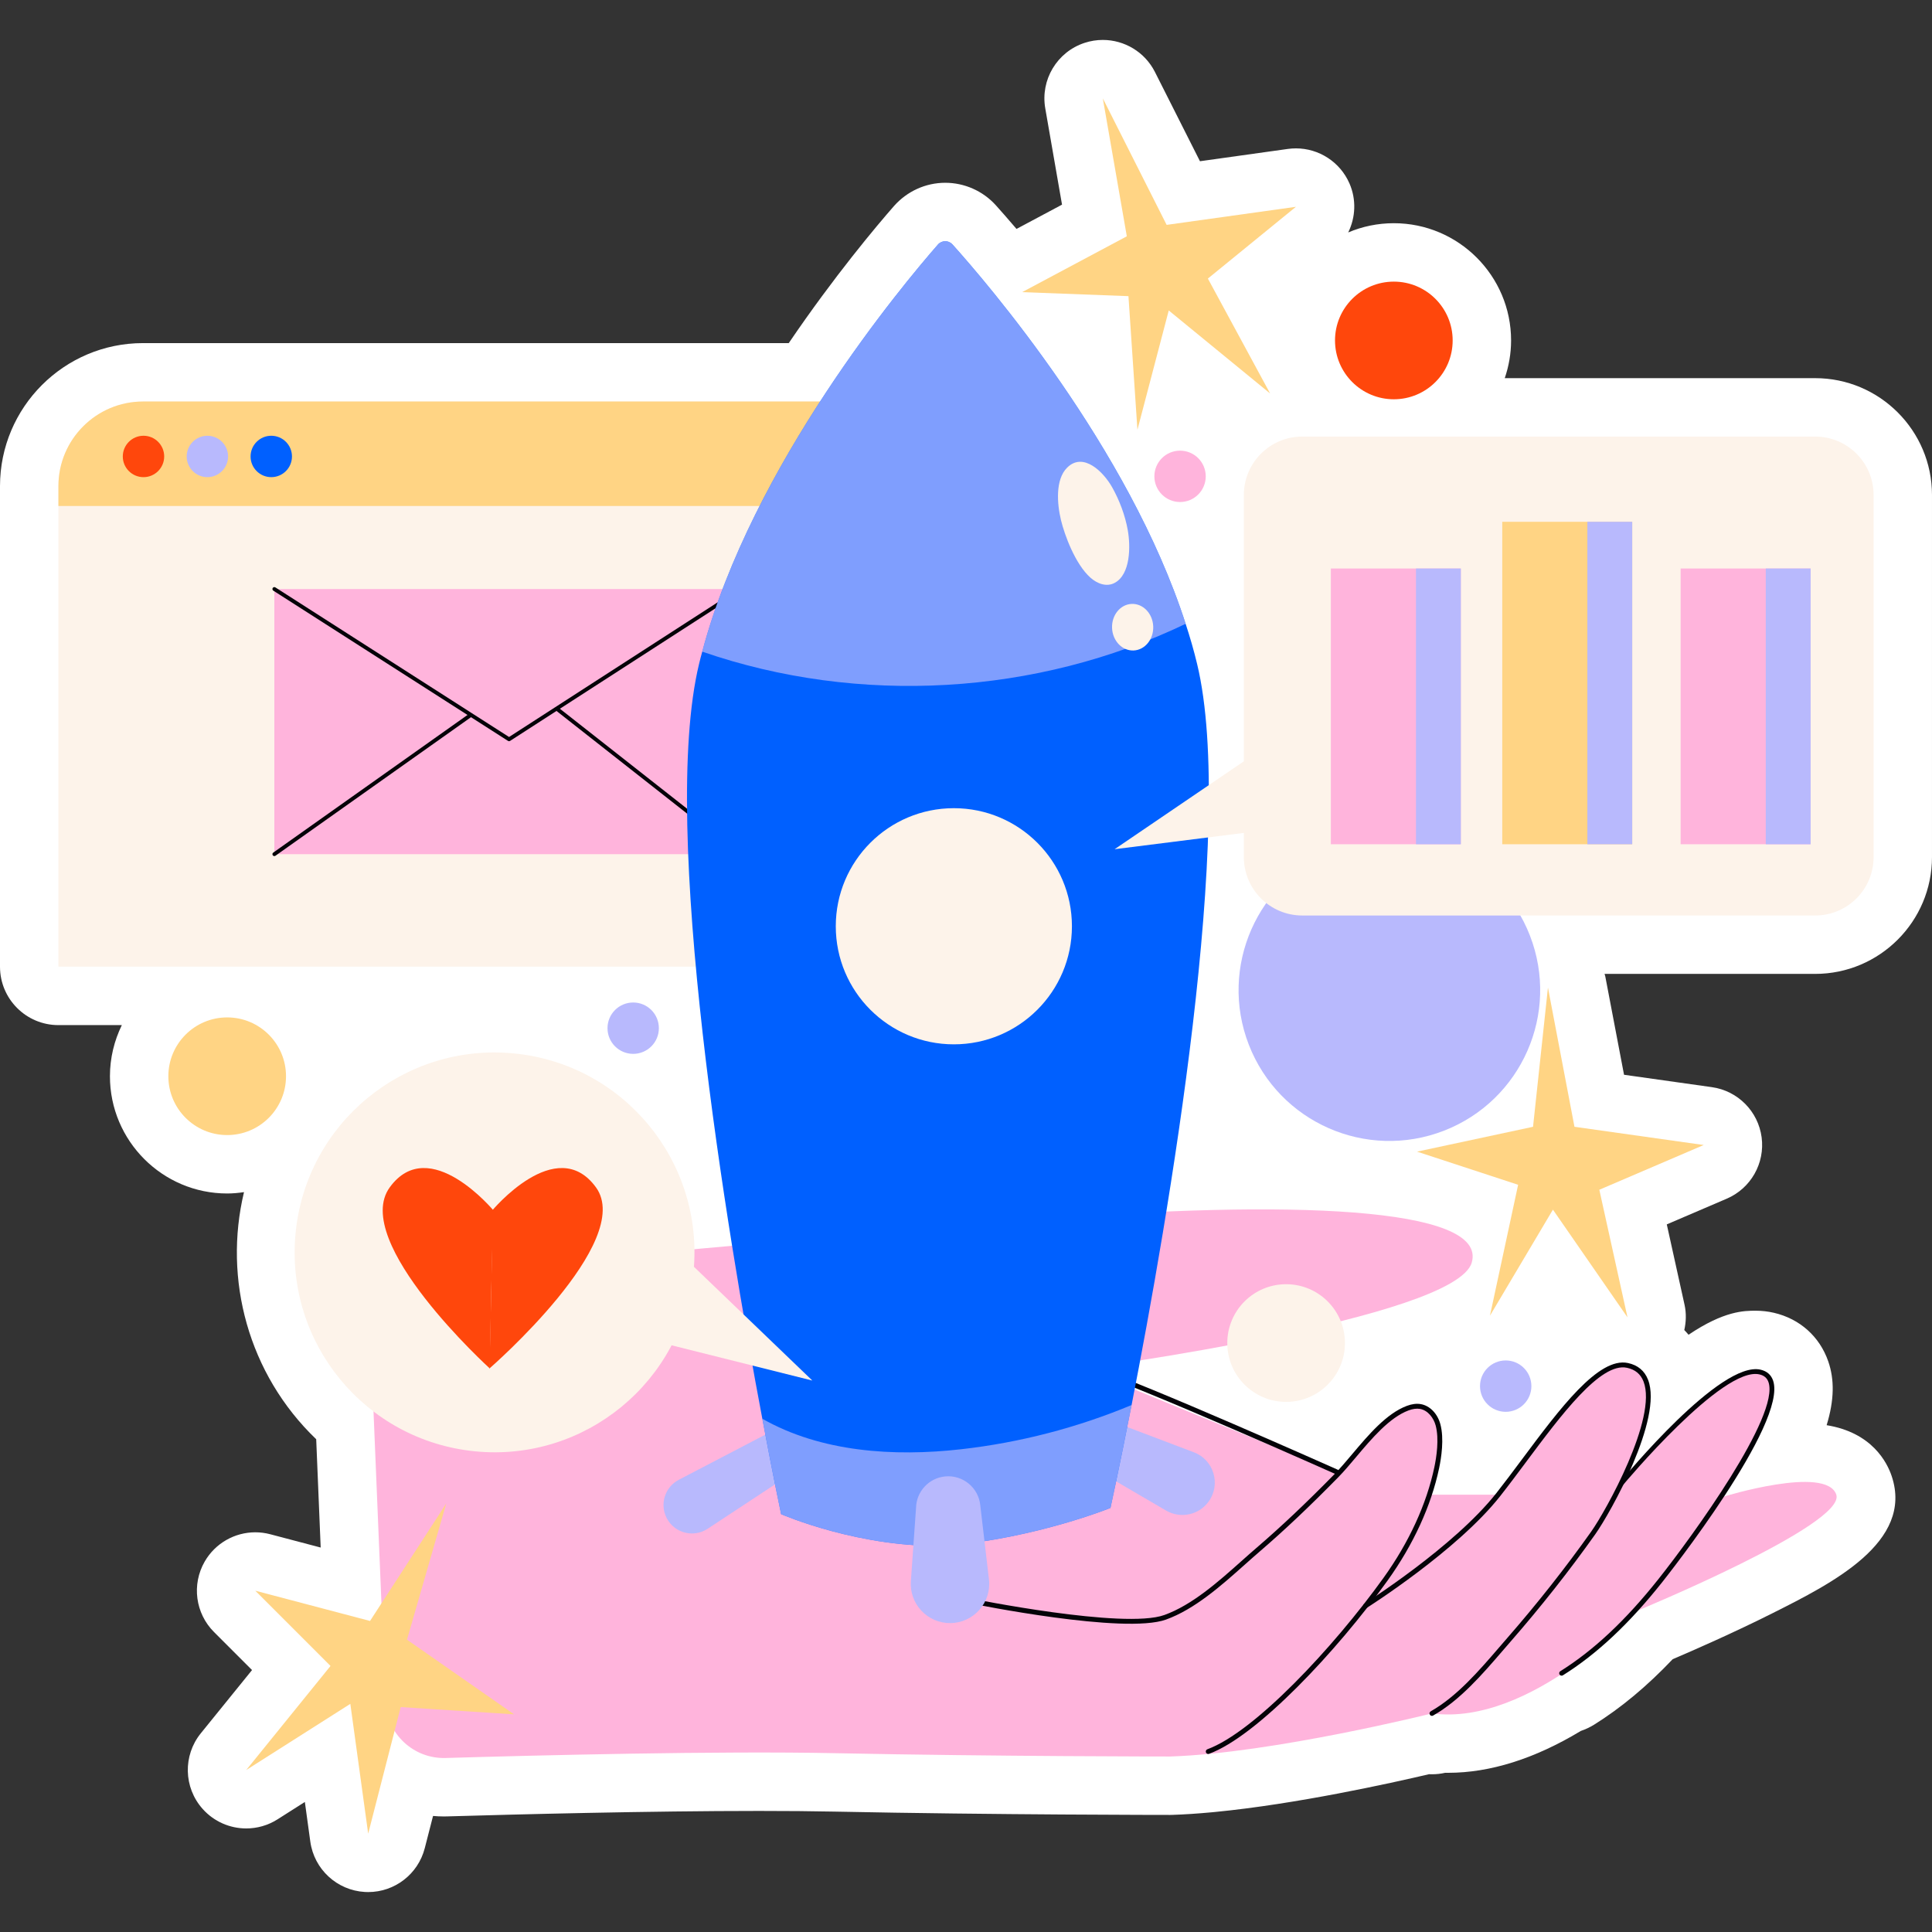 <?xml version="1.0" encoding="UTF-8"?>
<!-- Generator: Adobe Illustrator 25.2.1, SVG Export Plug-In . SVG Version: 6.00 Build 0)  -->
<svg xmlns="http://www.w3.org/2000/svg" xmlns:xlink="http://www.w3.org/1999/xlink" version="1.1" id="Capa_1" x="0px" y="0px" viewBox="0 0 512 512" style="enable-background:new 0 0 512 512;" xml:space="preserve" width="512" height="512">
<rect x="0" y="0" width="512" height="512" fill="#333333" stroke="none"/>
<g>
	<g>
		<g>
			<path style="fill:#FFFFFF;" d="M481.039,100.215h-82.265c1.071-3.141,1.679-6.494,1.679-9.993     c0-17.131-13.939-31.07-31.072-31.07c-4.286,0-8.372,0.873-12.091,2.45c1.955-3.99,2.195-8.721,0.331-12.99     c-2.487-5.699-8.098-9.29-14.18-9.29c-0.713,0-1.431,0.048-2.152,0.149l-23.286,3.258l-11.923-23.634     c-2.693-5.339-8.116-8.511-13.823-8.511c-1.618,0-3.258,0.255-4.865,0.786c-7.282,2.411-11.701,9.794-10.386,17.35l4.44,25.514     l-12.061,6.435c-2.189-2.566-4.082-4.719-5.516-6.314c-3.417-3.759-8.29-5.916-13.367-5.916c-5.158,0-10.084,2.217-13.584,6.161     c-4.596,5.251-15.768,18.492-27.89,36.326H37.898C17,90.925,0,107.925,0,128.821v127.363c0,8.549,6.932,15.481,15.481,15.481     h16.807c-1.999,4.102-3.154,8.689-3.154,13.551c0,17.131,13.939,31.07,31.07,31.07c1.518,0,2.999-0.146,4.459-0.358     c-5.527,23.053,1.123,48.214,19.133,65.483l1.187,28.704l-13.377-3.527c-1.313-0.345-2.638-0.514-3.948-0.514     c-5.44,0-10.61,2.88-13.42,7.768c-3.485,6.065-2.472,13.712,2.472,18.658l10.078,10.083l-13.566,16.748     c-4.775,5.893-4.576,14.382,0.474,20.044c3.031,3.402,7.272,5.18,11.563,5.18c2.857,0,5.737-0.789,8.297-2.417l7.234-4.598     l1.444,10.504c1.008,7.33,7.062,12.921,14.447,13.347c0.303,0.017,0.6,0.025,0.897,0.025c7.022,0,13.218-4.752,14.987-11.626     l2.195-8.544c0.945,0.086,1.897,0.131,2.86,0.131c0.305,0,0.61-0.005,0.917-0.015c18.353-0.539,53.495-1.446,82.637-1.446     c7.44,0,14.135,0.058,19.89,0.176c42.703,0.872,88.571,0.882,89.029,0.882c0.166,0,0.335-0.002,0.501-0.007     c3.215-0.106,6.793-0.34,10.64-0.7c0.28-0.02,0.559-0.046,0.837-0.081c21.503-2.094,46.344-7.587,56.639-10.003     c0.255,0.013,0.512,0.018,0.771,0.018c1.184,0,2.366-0.131,3.527-0.396c0.257,0.005,0.514,0.008,0.771,0.008     c11.142,0,22.959-3.732,35.167-11.102c1.174-0.396,2.326-0.932,3.449-1.613c7.219-4.513,14.077-10.222,20.885-17.393     c5.294-2.26,16.143-7.002,26.492-12.203c15.778-7.932,37.386-18.794,31.553-36.293c-1.222-3.664-5.218-11.565-17.247-13.518     c2.033-6.652,2.106-12.089,0.421-16.932c-2.283-6.566-7.529-11.25-14.365-12.848c-1.567-0.37-3.2-0.557-4.855-0.557     c-3.001,0-8.353,0-17.794,6.37c-0.359-0.432-0.739-0.845-1.128-1.247c0.484-2.157,0.565-4.428,0.063-6.702l-4.704-21.299     l15.886-6.808c6.385-2.736,10.164-9.388,9.247-16.272c-0.917-6.884-6.307-12.316-13.183-13.286l-23.281-3.283l-4.956-26.005     c-0.048-0.251-0.146-0.479-0.206-0.726h55.814c17.073,0,30.961-13.888,30.961-30.961v-95.958     C512,114.103,498.112,100.215,481.039,100.215z"/>
		</g>
	</g>
	<g>
		<g>
			<g>
				
					<ellipse transform="matrix(0.932 -0.362 0.362 0.932 -70.021 151.184)" style="fill:#B8B9FD;" cx="368.283" cy="262.377" rx="39.964" ry="39.964"/>
			</g>
		</g>
		<g>
			<g>
				<g>
					<g>
						<g>
							<path style="fill:#FDF3EA;" d="M255.859,128.822v127.362H15.482V128.822c0-12.366,10.05-22.416,22.416-22.416h195.544         C245.846,106.405,255.859,116.455,255.859,128.822z"/>
						</g>
					</g>
					<g>
						<g>
							<path style="fill:#FFD484;" d="M255.859,128.822v5.268H15.482v-5.268c0-12.366,10.05-22.416,22.416-22.416h195.544         C245.846,106.405,255.859,116.455,255.859,128.822z"/>
						</g>
					</g>
				</g>
				<g>
					<g>
						<g>
							<path style="fill:#FF470C;" d="M43.512,120.965c0,3.029-2.456,5.485-5.485,5.485c-3.029,0-5.485-2.456-5.485-5.485         c0-3.029,2.456-5.485,5.485-5.485C41.057,115.48,43.512,117.936,43.512,120.965z"/>
						</g>
					</g>
					<g>
						<g>
							<path style="fill:#B8B9FD;" d="M60.444,120.965c0,3.029-2.456,5.485-5.485,5.485c-3.029,0-5.485-2.456-5.485-5.485         c0-3.029,2.456-5.485,5.485-5.485C57.988,115.48,60.444,117.936,60.444,120.965z"/>
						</g>
					</g>
					<g>
						<g>
							<path style="fill:#0060FF;" d="M77.375,120.965c0,3.029-2.456,5.485-5.485,5.485c-3.029,0-5.485-2.456-5.485-5.485         c0-3.029,2.456-5.485,5.485-5.485C74.92,115.48,77.375,117.936,77.375,120.965z"/>
						</g>
					</g>
				</g>
			</g>
		</g>
		<g>
			<g>
				<g>
					<rect x="72.706" y="156.099" style="fill:#FFB4DC;" width="123.878" height="70.267"/>
				</g>
			</g>
			<g>
				<g>
					<path style="fill:#040308;" d="M134.905,196.426c-0.096,0-0.191-0.026-0.275-0.08l-62.199-39.818       c-0.236-0.152-0.305-0.467-0.155-0.705c0.152-0.239,0.469-0.304,0.705-0.155l61.923,39.642l61.404-39.64       c0.236-0.156,0.551-0.085,0.705,0.152c0.152,0.236,0.084,0.551-0.152,0.705l-61.679,39.818       C135.097,196.399,135.001,196.426,134.905,196.426z"/>
				</g>
			</g>
			<g>
				<g>
					<path style="fill:#040308;" d="M72.706,226.874c-0.159,0-0.316-0.074-0.416-0.214c-0.163-0.229-0.109-0.548,0.121-0.71       l51.789-36.694c0.232-0.164,0.549-0.11,0.71,0.121c0.163,0.229,0.109,0.548-0.121,0.71l-51.789,36.694       C72.911,226.844,72.808,226.874,72.706,226.874z"/>
				</g>
			</g>
			<g>
				<g>
					<path style="fill:#040308;" d="M196.584,226.874c-0.11,0-0.221-0.035-0.315-0.109l-48.667-38.256       c-0.221-0.173-0.26-0.494-0.085-0.715c0.174-0.221,0.493-0.262,0.715-0.085l48.667,38.256c0.221,0.173,0.26,0.494,0.085,0.715       C196.884,226.808,196.735,226.874,196.584,226.874z"/>
				</g>
			</g>
		</g>
		<g>
			<g>
				<g>
					<path style="fill:#FFB4DC;" d="M98.142,353.693c-0.341-8.232,5.808-15.286,14.012-16.052       c32.409-3.026,111.473-10.332,162.805-14.439c65.875-5.27,119.454-3.513,115.062,11.418       c-4.392,14.932-102.766,28.107-102.766,28.107l67.618,27.741c0,0,15.824-20.714,22.851-17.2       c7.027,3.513,0.878,22.837,0.878,22.837h18.445c0,0,22.837-35.134,34.255-34.255c11.418,0.878,0,29.864,0,29.864       s24.976-30.978,35.671-27.672c8.558,2.646-10.309,32.612-10.309,32.612s27.338-8.454,29.973-0.549       c2.635,7.905-52.7,30.742-52.7,30.742s-28.107,30.742-54.457,27.228c0,0-42.16,10.54-69.389,11.418c0,0-45.674,0-88.712-0.878       c-31.178-0.636-79.019,0.558-103.301,1.274c-8.473,0.25-15.559-6.365-15.909-14.834L98.142,353.693z"/>
				</g>
			</g>
			<g>
				<g>
					<path style="fill:#040308;" d="M320.194,464.821c-0.263,0-0.51-0.162-0.605-0.423c-0.123-0.335,0.049-0.706,0.383-0.828       c12.398-4.547,33.308-26.809,46.689-45.445c6.743-9.393,11.397-19.529,13.459-29.316c0.544-2.584,1.313-7.458,0.341-11.061       c-0.517-1.914-2.006-4.008-4.168-4.375c-0.879-0.146-1.891-0.014-3.003,0.399c-5.083,1.893-9.785,7.47-13.934,12.391       c-1.641,1.947-3.191,3.785-4.677,5.299c-7.668,7.818-14.309,14.094-20.899,19.752c-1.296,1.112-2.623,2.295-3.982,3.507       c-6.179,5.505-13.183,11.745-20.802,14.488c-11.025,3.969-50.496-4.024-52.17-4.366c-0.35-0.071-0.575-0.412-0.503-0.761       c0.07-0.35,0.42-0.582,0.761-0.503c0.409,0.084,40.792,8.266,51.475,4.416c7.385-2.658,14.289-8.81,20.381-14.238       c1.365-1.217,2.698-2.405,4-3.522c6.562-5.635,13.177-11.886,20.819-19.677c1.451-1.479,2.986-3.3,4.612-5.227       c4.251-5.041,9.069-10.755,14.471-12.766c1.324-0.495,2.555-0.654,3.668-0.462c2.396,0.406,4.436,2.49,5.198,5.309       c1.043,3.865,0.245,8.967-0.324,11.665c-2.099,9.96-6.826,20.264-13.672,29.8c-13.493,18.794-34.654,41.269-47.293,45.904       C320.343,464.808,320.268,464.821,320.194,464.821z"/>
				</g>
			</g>
			<g>
				<g>
					<path style="fill:#040308;" d="M379.483,454.72c-0.226,0-0.444-0.117-0.562-0.327c-0.176-0.31-0.067-0.703,0.242-0.879       c6.913-3.918,12.816-10.773,18.024-16.821c0.735-0.854,1.461-1.697,2.179-2.52c7.986-9.151,15.496-18.668,22.321-28.287       c3.857-5.435,17.62-30.113,13.862-39.774c-0.769-1.976-2.203-3.165-4.385-3.633c-7.009-1.519-17.509,12.59-26.779,25.022       c-2.376,3.186-4.62,6.195-6.831,9.002c-11.357,14.412-35.059,29.421-35.297,29.571c-0.307,0.19-0.701,0.096-0.89-0.201       c-0.191-0.302-0.099-0.7,0.201-0.89c0.236-0.149,23.754-15.042,34.971-29.278c2.2-2.794,4.44-5.796,6.811-8.975       c9.968-13.368,20.274-27.204,28.084-25.513c2.602,0.559,4.39,2.048,5.315,4.427c4.003,10.291-9.915,35.215-14.013,40.989       c-6.85,9.654-14.386,19.205-22.401,28.387c-0.716,0.822-1.44,1.662-2.174,2.514c-5.278,6.127-11.258,13.073-18.365,17.101       C379.7,454.693,379.591,454.72,379.483,454.72z"/>
				</g>
			</g>
			<g>
				<g>
					<path style="fill:#040308;" d="M413.847,444.07c-0.215,0-0.426-0.108-0.548-0.303c-0.19-0.302-0.097-0.7,0.205-0.888       c8.845-5.529,17.339-13.499,25.967-24.367c9.161-11.535,32.264-43.406,29.189-52.244c-0.377-1.083-1.152-1.748-2.37-2.032       c-9.783-2.296-35.858,28.936-36.117,29.251c0,0-0.321,0.269-0.597,0.043c-0.275-0.226-0.315-0.632-0.089-0.908       c1.078-1.313,26.468-32.122,37.098-29.642c1.659,0.389,2.767,1.353,3.294,2.865c3.936,11.314-28.034,51.755-29.396,53.471       c-8.721,10.984-17.322,19.049-26.295,24.657C414.081,444.038,413.963,444.07,413.847,444.07z"/>
				</g>
			</g>
			<g>
				<g>
					<path style="fill:#040308;" d="M354.229,390.711c-0.088,0-0.177-0.018-0.262-0.056c-0.517-0.231-51.821-23.086-64.161-26.983       c-12.337-3.895-39.833-9.152-40.11-9.205c-0.35-0.067-0.579-0.404-0.513-0.754c0.067-0.35,0.411-0.579,0.754-0.513       c0.277,0.053,27.849,5.322,40.257,9.24c12.408,3.919,63.779,26.806,64.296,27.037c0.325,0.145,0.472,0.526,0.327,0.851       C354.711,390.568,354.476,390.711,354.229,390.711z"/>
				</g>
			</g>
		</g>
		<g>
			<g>
				<g>
					<g>
						<path style="fill:#B8B9FD;" d="M179.889,392.159l32.013-16.71l3.039,11.639l-27.414,18.056        c-4.03,2.654-9.481,0.894-11.197-3.616l0,0C174.97,397.954,176.499,393.928,179.889,392.159z"/>
					</g>
				</g>
				<g>
					<g>
						<path style="fill:#B8B9FD;" d="M286.823,373.672l-2.96,11.945l25.155,14.694c3.839,2.242,8.754,1.183,11.329-2.441l0,0        c3.257-4.585,1.301-11.01-3.958-13.002L286.823,373.672z"/>
					</g>
				</g>
				<g>
					<g>
						<path style="fill:#0060FF;" d="M299.887,372.344c-3.277,16.719-5.599,27.272-5.599,27.272s-19.428,7.895-43.036,10.011        c-23.169,0.851-44.249-8.36-44.249-8.36s-2.064-9.727-4.98-25.285c-9.288-49.126-27.272-156.484-16.771-200.011        c0.258-1.084,0.542-2.193,0.851-3.277c13.184-49.564,53.254-97.373,62.465-107.9c1.032-1.161,2.813-1.161,3.845-0.026        c8.979,9.985,46.752,53.795,61.794,100.547c1.161,3.535,2.193,7.096,3.044,10.656        C327.597,218.827,309.614,322.729,299.887,372.344z"/>
					</g>
				</g>
				<g style="opacity:0.69;">
					<g>
						<path style="fill:#B8B9FD;" d="M314.206,165.315c-39.527,18.99-86.641,21.699-128.103,7.379        c13.184-49.564,53.254-97.373,62.465-107.9c1.032-1.161,2.813-1.161,3.845-0.026        C261.391,74.753,299.164,118.564,314.206,165.315z"/>
					</g>
				</g>
				<g>
					<g>
						<circle style="fill:#FDF3EA;" cx="252.781" cy="245.469" r="31.291"/>
					</g>
				</g>
				<g style="opacity:0.69;">
					<g>
						<path style="fill:#B8B9FD;" d="M299.887,372.344c-3.277,16.719-5.599,27.272-5.599,27.272s-19.428,7.895-43.036,10.011        c-23.169,0.851-44.249-8.36-44.249-8.36s-2.064-9.727-4.98-25.285c15.532,8.824,34.78,10.114,52.738,8.076        C270.241,382.303,285.489,378.356,299.887,372.344z"/>
					</g>
				</g>
				<g>
					<g>
						<path style="fill:#B8B9FD;" d="M250.428,391.274L250.428,391.274c4.736-0.483,8.952,3.002,9.368,7.745l2.288,19.517        c0.72,6.139-4.044,11.546-10.225,11.605l0,0c-6.07,0.058-10.898-5.074-10.47-11.128l1.372-19.405        C242.84,395.29,246.132,391.712,250.428,391.274z"/>
					</g>
				</g>
			</g>
			<g>
				<g>
					<g>
						<path style="fill:#FDF3EA;" d="M288.967,153.077c1.796,1.601,4.265,2.554,6.435,1.392c4.188-2.243,4.246-9.627,3.465-13.999        c-0.703-3.934-2.216-7.917-4.119-11.307c-2.28-4.063-7.629-9.462-11.917-5.261c-3.235,3.169-2.678,9.705-1.665,13.914        C282.126,141.804,284.955,149.502,288.967,153.077z"/>
					</g>
				</g>
				<g>
					<g>
						<path style="fill:#FDF3EA;" d="M305.614,165.985c0.143,3.408-2.183,6.273-5.194,6.399c-3.012,0.127-5.569-2.534-5.712-5.942        c-0.143-3.408,2.182-6.273,5.194-6.399C302.913,159.918,305.471,162.578,305.614,165.985z"/>
					</g>
				</g>
			</g>
		</g>
		<g>
			<g>
				<g>
					<path style="fill:#FDF3EA;" d="M481.039,115.695H345.117c-8.55,0-15.481,6.931-15.481,15.481v70.579l-34.255,23.294       l34.255-4.321v6.407c0,8.55,6.931,15.481,15.481,15.481h135.923c8.55,0,15.481-6.931,15.481-15.481v-95.958       C496.52,122.626,489.589,115.695,481.039,115.695z"/>
				</g>
			</g>
			<g>
				<g>
					<g>
						<g>
							<rect x="352.689" y="150.663" style="fill:#FFB4DC;" width="34.443" height="73.074"/>
						</g>
					</g>
					<g>
						<g>
							<rect x="375.248" y="150.663" style="fill:#B8B9FD;" width="11.884" height="73.074"/>
						</g>
					</g>
				</g>
				<g>
					<g>
						<g>
							<rect x="445.389" y="150.663" style="fill:#FFB4DC;" width="34.443" height="73.074"/>
						</g>
					</g>
					<g>
						<g>
							<rect x="467.948" y="150.663" style="fill:#B8B9FD;" width="11.884" height="73.074"/>
						</g>
					</g>
				</g>
				<g>
					<g>
						<g>
							<rect x="398.114" y="138.28" style="fill:#FFD484;" width="34.443" height="85.457"/>
						</g>
					</g>
					<g>
						<g>
							<rect x="420.673" y="138.28" style="fill:#B8B9FD;" width="11.884" height="85.457"/>
						</g>
					</g>
				</g>
			</g>
		</g>
		<g>
			<g>
				<g>
					<g>
						<g>
							
								<ellipse transform="matrix(0.097 -0.995 0.995 0.097 -212.003 430.231)" style="fill:#FDF3EA;" cx="131.199" cy="331.999" rx="52.992" ry="52.992"/>
						</g>
					</g>
					<g>
						<g>
							<polygon style="fill:#FDF3EA;" points="178.696,330.711 215.277,365.859 168.425,354.127        "/>
						</g>
					</g>
				</g>
			</g>
			<g>
				<g>
					<g>
						<path style="fill:#FF470C;" d="M130.308,320.942c0,0,17.108-20.71,27.613-6.303c10.505,14.407-28.213,48.023-28.213,48.023        S130.758,321.392,130.308,320.942z"/>
					</g>
				</g>
				<g>
					<g>
						<path style="fill:#FF470C;" d="M130.914,320.942c0,0-17.108-20.71-27.613-6.303c-10.505,14.407,26.506,48.023,26.506,48.023        S130.464,321.392,130.914,320.942z"/>
					</g>
				</g>
			</g>
		</g>
		<g>
			<g>
				<g>
					<path style="fill:#FDF3EA;" d="M356.425,355.92c0,8.61-6.98,15.591-15.59,15.591c-8.61,0-15.591-6.98-15.591-15.591       c0-8.61,6.98-15.59,15.591-15.59C349.445,340.33,356.425,347.31,356.425,355.92z"/>
				</g>
			</g>
			<g>
				<g>
					<path style="fill:#FFD484;" d="M75.796,285.214c0,8.61-6.98,15.59-15.59,15.59c-8.61,0-15.59-6.98-15.59-15.59       c0-8.61,6.98-15.591,15.59-15.591C68.816,269.624,75.796,276.604,75.796,285.214z"/>
				</g>
			</g>
			<g>
				<g>
					<g>
						<circle style="fill:#FF470C;" cx="369.381" cy="90.223" r="15.59"/>
					</g>
				</g>
				<g>
					<g>
						<circle style="fill:#B8B9FD;" cx="167.802" cy="272.478" r="6.807"/>
					</g>
				</g>
				<g>
					<g>
						<circle style="fill:#FFB4DC;" cx="312.728" cy="126.235" r="6.807"/>
					</g>
				</g>
				<g>
					<g>
						<circle style="fill:#B8B9FD;" cx="399.025" cy="367.339" r="6.807"/>
					</g>
				</g>
				<g>
					<g>
						<polygon style="fill:#FFD484;" points="406.271,298.609 410.223,261.719 417.25,298.609 451.505,303.44 423.838,315.297         431.304,349.113 411.541,320.567 394.853,348.674 402.318,313.98 375.529,305.196       "/>
					</g>
				</g>
				<g>
					<g>
						<polygon style="fill:#FFD484;" points="298.617,62.619 292.256,26.067 309.172,59.595 343.432,54.804 320.101,73.823         336.592,104.275 309.731,82.276 301.43,113.893 299.051,78.484 270.878,77.419       "/>
					</g>
				</g>
				<g>
					<g>
						<polygon style="fill:#FFD484;" points="98.061,429.571 118.256,398.447 107.855,434.532 136.231,454.32 106.191,452.396         97.571,485.937 92.84,451.541 65.252,469.074 87.59,441.497 67.66,421.556       "/>
					</g>
				</g>
			</g>
		</g>
	</g>
</g>















</svg>
